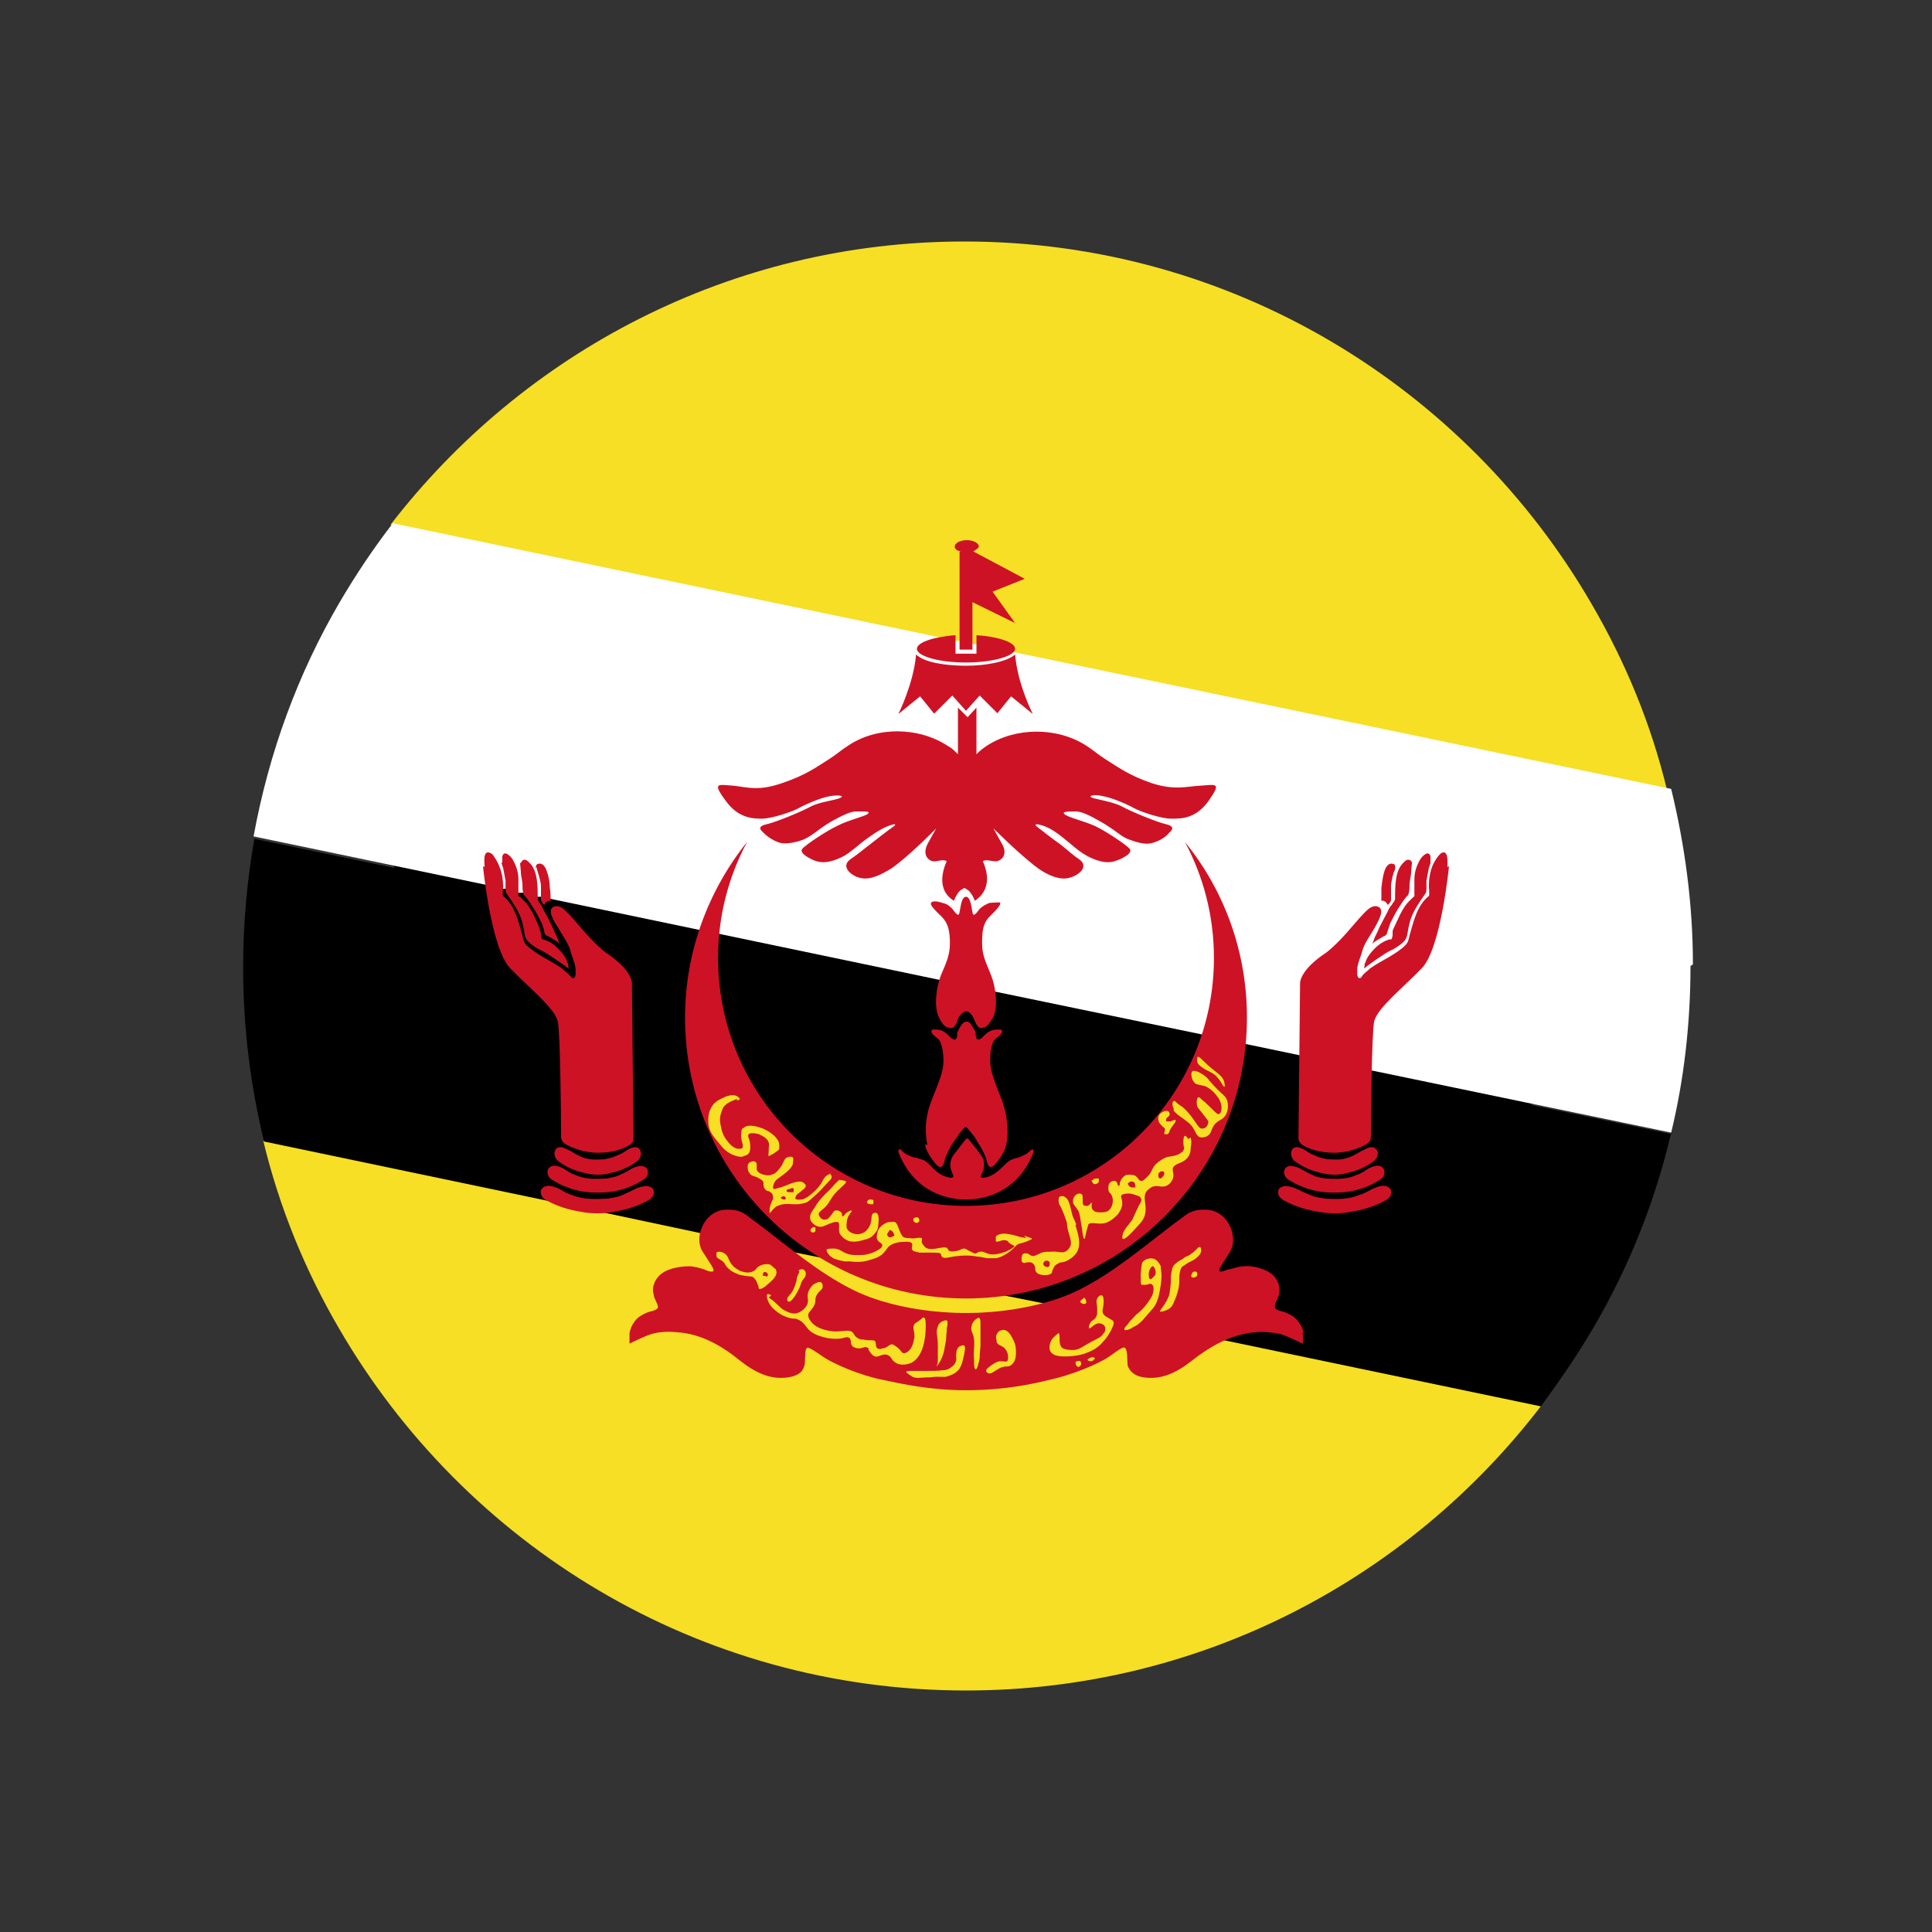 <?xml version="1.0" encoding="UTF-8"?>
<svg id="Layer_1" data-name="Layer 1" xmlns="http://www.w3.org/2000/svg" viewBox="0 0 24 24">
  <rect x="0" y="0" width="24" height="24" fill="#333333" stroke="none"/>
  <defs>
    <style>
      .cls-1 {
        fill: #000;
      }

      .cls-1, .cls-2, .cls-3, .cls-4, .cls-5 {
        stroke-width: 0px;
      }

      .cls-2 {
        fill: #f6df25;
      }

      .cls-3 {
        fill: none;
      }

      .cls-4 {
        fill: #ce1225;
      }

      .cls-5 {
        fill: #fff;
      }
    </style>
  </defs>
  <rect class="cls-3" width="24" height="24"/>
  <g>
    <path class="cls-1" d="M16.71,7.34c2.92,2.92,3.18,7.42.57,10.03-2.61,2.61-7.11,2.36-10.03-.57-2.92-2.92-3.18-7.42-.57-10.03,2.61-2.61,7.11-2.36,10.03.57Z"/>
    <g>
      <g>
        <path class="cls-2" d="M20.73,9.82l-8.17-1.7-.44-.09h-.05s-.16-.04-.16-.04h-.05s-.25-.06-.25-.06l-6.76-1.41c1.65-2.14,4.23-3.52,7.13-3.52,3.32,0,6.23,1.81,7.79,4.5.42.72.74,1.49.94,2.32Z"/>
        <path class="cls-2" d="M19.14,17.47c-1.64,2.14-4.23,3.53-7.14,3.53-3.33,0-6.23-1.81-7.79-4.5-.42-.72-.74-1.5-.94-2.33l3.49.73.81.17,1.13.24,1.17.24.3.06.21.04h0l.21.04,1.91.4.45.09.68.14.11.02h0l.31.06.1.02,1.05.22,3.93.82Z"/>
        <path class="cls-5" d="M21,12c0,.71-.08,1.41-.24,2.07l-3.71-.77-.9-.19-.67-.14-.55-.12-2.56-.53-.71-.15-2.73-.57-.25-.05-1.82-.38-.13-.03h-.06s-.17-.05-.17-.05h-.07s-.15-.05-.15-.05h-.06s-.19-.05-.19-.05l-2.88-.6c.19-1.04.55-2.02,1.07-2.91.2-.34.42-.67.66-.98l6.76,1.41.25.05h.05s.16.04.16.04h.05s.44.1.44.1l8.17,1.7c.17.7.27,1.43.27,2.18Z"/>
        <path class="cls-1" d="M20.76,14.07c-.2.86-.53,1.68-.97,2.43-.2.34-.42.66-.65.97l-3.93-.82-1.05-.22-.1-.02-.31-.06h0l-.11-.02-.68-.14-.45-.09-1.91-.4-.21-.04h0l-.21-.04-.3-.06-1.17-.24-1.13-.24-.81-.17-3.49-.73c-.17-.7-.26-1.42-.26-2.17,0-.54.05-1.08.14-1.59l2.88.6.19.04h.06s.15.04.15.04h.07s.17.05.17.05h.06s.13.04.13.04l1.82.38.25.05,2.73.57.71.15,2.56.53.55.12.67.14.9.19,3.71.77Z"/>
      </g>
      <g>
        <g>
          <g>
            <path class="cls-4" d="M9.46,10.17c.13,0,.39-.09.46-.13.07-.04.27-.13.39-.15.12-.02.18,0,.13.02-.05.03-.26.05-.37.11-.11.06-.42.19-.55.22-.13.03-.06.08-.03.11.05.05.13.1.2.12.09.02.21-.01.29-.04.09-.04.16-.1.23-.15.07-.05.14-.09.22-.13.06-.03.14-.07.21-.07.14,0,.17,0,.14.03-.03.03-.25.08-.38.15-.13.06-.37.22-.43.28-.06.06.12.14.15.15.12.05.26,0,.37-.06.1-.06.19-.15.29-.22.1-.07.2-.14.32-.17,0,0,.02,0,.02,0,0,0,0,.01-.01.02-.1.07-.2.15-.29.22-.08.06-.16.13-.25.19-.15.1.03.23.14.24.12.02.26-.06.36-.12.22-.15.56-.5.56-.5,0,0-.01.02-.1.18-.09.16.02.23.07.23s.13-.03.16,0c-.08.18-.09.38.09.49.02-.05.04-.09.08-.13,0,0,.05-.03.05-.03,0,0,.05.03.05.03.04.04.06.08.08.13.18-.12.18-.31.1-.49.03-.03.11,0,.16,0s.17-.07.07-.23c-.09-.16-.1-.18-.1-.18,0,0,.34.34.56.5.1.07.24.14.36.12.12-.02.29-.14.14-.24-.09-.06-.16-.13-.24-.19-.1-.07-.2-.15-.29-.22,0,0-.01-.01,0-.02,0,0,.01,0,.02,0,.12.02.22.09.32.17.09.07.18.16.29.22.11.06.25.11.37.06.04-.01.22-.09.16-.15-.06-.06-.3-.22-.43-.28-.13-.06-.35-.11-.38-.15-.02-.02,0-.03.14-.03.07,0,.15.04.21.07.07.04.15.08.22.13.08.05.15.12.24.15.08.03.2.07.29.04.07-.02.15-.06.2-.12.03-.03.09-.08-.03-.11-.13-.03-.44-.16-.55-.22s-.32-.09-.37-.11c-.06-.02.01-.05.13-.02.12.02.32.11.39.15.07.04.33.13.46.13s.31,0,.47-.23c.16-.23.08-.19-.11-.18-.18.01-.31.06-.6-.03-.29-.1-.42-.2-.58-.3-.08-.05-.16-.12-.24-.17-.36-.23-.88-.23-1.24.01-.03.02-.07.05-.1.08l-.02.02v-.58l-.11.12-.12-.12v.58s-.02-.02-.02-.02c-.03-.03-.06-.06-.1-.08-.36-.24-.88-.25-1.24-.01-.08.05-.16.12-.24.17-.16.1-.29.2-.59.3-.29.1-.42.05-.6.03-.18-.01-.27-.05-.1.18.16.23.35.23.47.23Z"/>
            <path class="cls-4" d="M12.43,11.21s-.12,0-.15.01c-.04.02-.08.04-.11.07-.01.01-.06.09-.08.07-.02-.02-.02-.22-.09-.22s-.07.2-.09.22-.07-.06-.08-.07c-.03-.03-.06-.06-.11-.07-.03-.01-.12-.04-.15-.01-.03.03.05.1.13.18.08.08.1.18.1.33s-.05.25-.11.39c-.06.15-.09.39-.03.52.06.13.1.13.14.14.04.01.07-.02.1-.11.02-.05.05-.08.08-.09.01-.01.03-.01.05,0,.02.01.05.04.07.09.03.08.06.12.1.11.04-.01.07-.01.14-.14.06-.13.03-.37-.03-.52-.06-.15-.11-.24-.11-.39s.01-.25.09-.33c.08-.08.16-.16.13-.18Z"/>
            <path class="cls-4" d="M11.49,14.22c.02.1.13.25.17.27.06.03.07-.06.08-.1.03-.07.06-.14.11-.21.02-.03.05-.07.07-.1.01-.02.03-.03.04-.05,0,0,.02-.02.03-.03,0,0,.01,0,.01,0,.01.01.03.02.03.03.01.01.03.03.04.05.03.03.05.06.07.1.04.06.08.13.11.21.01.04.02.13.08.1.04-.02.15-.17.17-.27.02-.09.04-.3-.06-.57-.11-.27-.14-.37-.14-.48s.02-.22.06-.26c.02-.02.09-.06.09-.1,0-.01-.01-.02-.02-.02-.01,0-.03,0-.05,0-.06,0-.11.03-.15.07-.02.02-.07.08-.1.04,0-.01,0-.02-.01-.04,0-.01,0-.02,0-.03,0-.02-.02-.04-.03-.06-.02-.03-.04-.08-.08-.08s-.07.04-.09.08c-.01.02-.02.04-.03.06,0,.01,0,.02,0,.03,0,.01,0,.03-.01.04-.03.04-.08-.02-.1-.04-.04-.04-.09-.07-.14-.07-.02,0-.04,0-.05,0-.01,0-.02.01-.02.02,0,.04.07.08.09.1.03.03.06.14.06.26s-.03.21-.14.48-.08.47-.06.57Z"/>
            <path class="cls-4" d="M11.36,14.38c-.06-.02-.12-.04-.16-.09,0,0-.01-.01-.02-.01-.02-.01-.02.02-.02.03.24.63.84.59.84.59,0,0,.6.04.84-.59,0-.01,0-.04-.02-.03,0,0-.01.01-.02.01-.04.05-.1.07-.15.09-.04.01-.08.02-.11.04-.03.02-.05.04-.08.07-.05.05-.12.11-.19.13-.14.04-.07-.04-.06-.07.01-.03.04-.12-.03-.21-.05-.07-.12-.15-.15-.19,0-.01-.02-.01-.03,0-.03.03-.09.12-.15.19-.07.1-.04.18-.03.21s.07.11-.06.07c-.07-.02-.14-.07-.19-.13-.03-.03-.05-.05-.08-.07-.03-.02-.07-.02-.11-.04Z"/>
            <path class="cls-4" d="M12,16.13c1.93,0,3.49-1.56,3.49-3.49,0-.83-.29-1.59-.77-2.18.23.43.36.92.36,1.44,0,1.7-1.38,3.08-3.08,3.08s-3.08-1.38-3.08-3.08c0-.52.13-1.01.36-1.44-.48.6-.77,1.36-.77,2.18,0,1.93,1.56,3.49,3.49,3.49Z"/>
            <path class="cls-4" d="M16.19,16.56c0-.05-.03-.1-.06-.14-.04-.06-.1-.09-.17-.12-.03-.01-.1-.02-.12-.05-.02-.04.04-.13.05-.17.02-.12-.03-.22-.13-.28-.09-.05-.21-.08-.31-.07-.06,0-.13.03-.19.04-.02,0-.09.04-.11.02-.02-.02.03-.08.13-.24.1-.16,0-.48-.26-.52-.11-.01-.21,0-.3.07-.05.04-.11.08-.16.12-.37.28-.73.59-1.15.8-.62.31-1.41.29-1.41.29,0,0-.79.02-1.41-.29-.42-.21-.78-.52-1.15-.8-.05-.04-.11-.08-.16-.12-.09-.07-.18-.08-.3-.07-.25.04-.36.36-.25.52.1.16.15.22.13.24-.02.02-.09-.01-.11-.02-.06-.02-.13-.04-.19-.04-.1,0-.22.02-.31.07-.1.06-.16.17-.13.28,0,.05.07.14.05.17-.02.03-.09.04-.12.05-.07.03-.13.06-.17.12-.03.04-.05.09-.06.14,0,.01,0,.13,0,.13.09-.04.18-.09.28-.12.1-.03.22-.03.32-.02.29.02.55.17.77.35.19.15.4.26.65.2.07-.02.13-.05.15-.13.02-.04,0-.19.03-.22.01-.01.01-.03.17.08.16.12.52.26.77.31.24.05.59.13,1.04.13s.8-.07,1.04-.13c.24-.05.61-.19.77-.31.16-.12.16-.09.17-.08.03.03.02.17.03.22.03.07.08.11.15.13.25.06.46-.05.65-.2.23-.18.48-.32.77-.35.1-.01.22,0,.32.02.1.03.19.08.28.12.01,0,.01-.12,0-.13Z"/>
            <path class="cls-4" d="M11.61,8.86l.22-.22.17.19.17-.19.22.22.17-.21.27.22s-.19-.37-.22-.74c-.1.09-.36.14-.61.14s-.52-.04-.62-.14c-.03.36-.22.74-.22.74l.27-.22.17.21Z"/>
            <path class="cls-4" d="M12,8.23c.33,0,.61-.08.61-.17,0-.08-.2-.15-.48-.17v.23h-.26v-.23c-.27.02-.48.09-.48.17,0,.09.27.17.61.17Z"/>
            <path class="cls-4" d="M11.92,6.86v1.21h.16v-.59l.53.26-.28-.39.4-.16-.64-.34s.07-.04.07-.06c0-.04-.06-.08-.15-.08s-.15.04-.15.08c0,.03.03.05.07.06Z"/>
          </g>
          <g>
            <path class="cls-2" d="M9.16,13.65c-.06.02-.12.05-.14.07-.04.03-.05.07-.06.1-.03.08-.01.15,0,.19,0,.02.02.1.08.17.03.04.09.1.15.09.01,0,.03,0,.03-.01.03-.03-.03-.1-.01-.19,0-.02,0-.05.03-.06.06-.06.21,0,.24.01.11.05.2.13.2.2,0,0,0,.03,0,.05,0,.01-.01.02-.07.06-.04.02-.05.03-.06.03-.01,0,0-.03,0-.09,0-.04.01-.06,0-.07-.01-.07-.11-.1-.12-.11,0,0-.1-.03-.13,0-.02.03.02.06.02.15,0,.03,0,.06-.02.09-.03.03-.07.03-.08.04-.03,0-.06,0-.13-.03-.08-.04-.13-.1-.15-.13-.07-.08-.13-.15-.14-.25,0-.02-.02-.15.07-.25.05-.05.11-.07.15-.09.04-.01.09-.03.14,0,0,0,.03.02.03.03,0,.01-.02.02-.04.02Z"/>
            <path class="cls-2" d="M10.33,14.58s-.03,0-.07.03c-.04.04-.04.07-.08.12-.03.04-.06.07-.11.11-.06.05-.1.06-.11.06,0,0-.07.01-.08-.01,0-.02.01-.04.02-.05.02-.02.03-.02.06-.05.03-.02.05-.04.05-.06,0-.02-.03-.04-.05-.05-.01,0-.04-.01-.13.02-.05.02-.07.03-.13.05-.07.02-.08.02-.09.02-.02-.02.01-.08.01-.08.02-.04.05-.05.1-.09.11-.08.13-.13.13-.15s.01-.05,0-.07c-.02-.02-.05-.01-.08,0-.04.03-.03.07-.09.14-.03.04-.05.05-.06.06-.01,0-.04.02-.07.02-.06,0-.13-.02-.15-.07,0-.01,0-.03,0-.06,0-.03-.01-.03-.02-.04-.02-.01-.06,0-.08.02-.02.03-.01.06-.01.08.01.04.04.07.05.07.03.02.05.01.09.04.02.01.04.02.05.04.01.02,0,.04.01.07,0,0,.01.02.03.04.02.01.03,0,.05.02.02.01.03.03.03.04.02.05-.03.08-.04.17,0,.02,0,.04,0,.05.01,0,.03-.04.08-.08.04-.02.07-.03.09-.03.06-.01.08,0,.15,0,.02,0,.07,0,.13-.02.03-.01.04-.02.16-.13,0,0,.05-.05.14-.15,0,0,.03-.03.02-.05,0-.01-.02-.03-.03-.03ZM9.76,14.9s-.02,0-.03,0c0,0-.03-.01-.03-.02,0-.01.02-.02.04-.02,0,0,.02.01.02.02,0,0,0,.01,0,.01ZM9.85,14.81s-.04,0-.05,0c0,0-.03,0-.03-.02,0-.01.02-.02.04-.02.02-.01.04-.02.05,0,0,.01,0,.03-.01.05Z"/>
            <path class="cls-2" d="M10.43,14.66s.07,0,.08.02c0,.02-.03.04-.07.08-.15.13-.11.18-.23.27-.01.01-.04.03-.04.05,0,.03.04.08.08.07.03,0,.05-.02.07-.05.03-.03.03-.05.05-.06.03-.01.06,0,.08.02.02.02,0,.04.02.05.01,0,.02-.02.04-.04.03-.02.06-.04.07-.03.01.01-.05.05-.06.13,0,.02-.01.06,0,.09.03.06.12.09.19.06.06-.02.1-.09.11-.14.01-.05,0-.09.03-.11.01,0,.03-.01.04,0,.04.02.02.14.02.15,0,.03-.01.07-.05.11-.04.05-.08.06-.12.07-.04.01-.15.05-.23,0-.02-.01-.06-.04-.08-.08-.02-.06.01-.12-.02-.14-.01,0-.02,0-.04,0-.11.03-.13.06-.18.06s-.1-.04-.12-.08c-.02-.05,0-.09.05-.16.08-.14.19-.21.24-.28.02-.02.03-.03.05-.05.02-.01.02-.02.03-.02Z"/>
            <path class="cls-2" d="M10.08,15.26s-.02.02-.01.03c0,.01.01.02.03.02.02,0,.03-.01.03-.03,0,0,0-.02,0-.03-.01-.01-.03-.01-.04,0Z"/>
            <path class="cls-2" d="M10.83,14.96s-.05,0-.06-.02c0-.02.01-.03.03-.04.02,0,.04,0,.05.01,0,.01,0,.02,0,.03,0,0,0,.02-.01.02Z"/>
            <path class="cls-2" d="M11.35,15.13s-.01.03,0,.04c.01.02.05.03.06.01.01,0,.01-.02.01-.02,0,0,0-.02-.01-.03-.01-.01-.04-.01-.05,0Z"/>
            <path class="cls-2" d="M12.75,15.38c-.12-.02-.09-.02-.17-.04-.09-.02-.14-.02-.18,0-.03.01-.03.03-.03.03,0,.01,0,.04,0,.05.03.02.08-.03.13-.01.02,0,.02.02.05.04s.05.02.05.03c0,.02-.07.05-.11.07-.06.02-.12.04-.19.03-.06-.01-.08-.04-.13-.03-.03,0-.04.03-.06.02-.02,0-.02-.01-.07-.03-.03-.02-.05-.03-.06-.03-.04,0-.04.02-.1.03-.01,0-.07.02-.1-.01,0,0,0-.01-.01-.02-.03-.05-.21.05-.28-.02,0,0-.03-.03-.04-.06,0-.02.01-.04,0-.05,0,0-.02-.01-.07,0s-.06,0-.09,0c-.02,0-.04,0-.06-.01-.01,0-.03-.02-.05-.07-.03-.07-.03-.09-.05-.11-.02-.02-.05-.01-.07-.01-.05,0-.08.03-.1.04-.01.01-.05.04-.06.09,0,.02-.02.06,0,.09.02.04.06.04.06.07,0,.02-.02.04-.04.05-.09.06-.19.07-.21.07-.07,0-.14.01-.22-.03-.04-.02-.07-.05-.14-.05-.02,0-.06,0-.08.01-.01.02.02.06.04.08.01.01.03.02.04.03h0s.07.03.15.04c.02,0,.04,0,.06,0,.09.01.16.01.25-.02.07-.02.13-.04.18-.1.03-.04.05-.08.11-.1.02-.01.04-.01.07-.02.05,0,.14-.02.16.02.01.02-.01.04,0,.07.01.03.06.03.09.04.03,0,.05,0,.08,0,.15,0,.18,0,.19.02,0,.01,0,.02.01.03.02.03.08.01.14,0,.01,0,.16-.03.3,0,.03,0,.07.01.12.02.02,0,.06,0,.11,0,.02,0,.09-.02.17-.08.08-.06.07-.08.12-.1.03-.01.06-.01.12-.04.03-.01.04-.02.04-.02,0-.01-.04-.02-.1-.04ZM11.11,15.35s-.03.02-.05.02c-.02,0-.03-.01-.04-.03,0,0,0-.02.02-.04.01-.02.01-.02.01-.02.02,0,.04.02.04.02,0,0,.02.03.02.05Z"/>
            <path class="cls-2" d="M13.37,15.21c-.03-.08-.04-.07-.06-.16-.02-.08-.03-.15-.08-.18,0,0-.03-.02-.05-.01-.03,0-.03.04-.03.05,0,.03.01.06.02.07.02.04.04.08.07.17.03.07,0,.05.04.18.02.07.03.1.02.14,0,0-.02.06-.07.08-.05.02-.08-.01-.19,0-.05,0-.09,0-.14.03-.03.01-.05.03-.08.02-.02,0-.03-.02-.06-.03-.02,0-.03,0-.04,0-.03.01-.03.06-.03.07,0,.02,0,.03.01.04.02.02.04,0,.08,0,.02,0,.05,0,.07.04.02.03,0,.05.02.08.02.03.07.04.1.04.03,0,.06,0,.09-.02.02-.02,0-.03.03-.07,0-.01.02-.04.05-.05.02-.02.05-.02.06-.02.06-.01.15-.07.18-.13.05-.09.02-.2-.02-.33ZM13.02,15.74s-.03,0-.04-.01c0,0-.02-.01-.02-.03,0-.02.02-.04.04-.04.02,0,.04.01.04.03s0,.04-.02.05Z"/>
            <path class="cls-2" d="M13.56,14.66s.01.05.04.05c.02,0,.04-.01.05-.03,0-.02,0-.04,0-.04,0,0,0,0-.02,0-.03,0-.05,0-.05.02Z"/>
            <path class="cls-2" d="M14.76,14.15s-.02-.04-.04-.04c-.02,0-.02.07-.02.08,0,.06.02.07,0,.1,0,.01-.01.02-.06.05-.07.03-.11.02-.16.04-.07.03-.12.08-.13.09-.05.06-.04.1-.11.16-.04.04-.05.04-.06.04-.04,0-.04-.05-.09-.07-.04-.01-.08-.01-.11,0-.05.03-.07.09-.07.1,0,.02,0,.03-.02.03-.01,0,0-.05-.04-.06-.02,0-.04,0-.06.02-.03.03-.02.08-.02.09,0,.04.03.04.04.07.03.06.01.15-.04.19-.03.02-.07.02-.1.02-.03,0-.08,0-.1-.04-.02-.03,0-.07-.01-.08-.01,0-.02.03-.05.04-.02,0-.04,0-.05-.01-.01-.01-.01-.02-.01-.06,0-.05,0-.07-.02-.08-.02-.01-.06,0-.08.03,0,0-.02.02-.02.05-.01.05.03.07.07.14.01.02.02.08.04.21.01.08.02.13.03.13s.01-.03.03-.11c.01-.04.02-.06.02-.07.04-.04.12.01.22-.02.08-.03.13-.09.15-.11.02-.03.06-.09.05-.15,0-.04-.03-.07,0-.09,0,0,.02-.01.04-.01.05-.01.09,0,.14.02.04.01.04.02.05.03.02.03,0,.06-.02.09-.09.19-.08.18-.09.19-.05.07-.08.09-.11.16,0,.01-.02.06,0,.07.02.01.08-.05.11-.08.09-.1.14-.14.16-.21.04-.13-.04-.23.03-.31.02-.02.04-.03.05-.04.07-.04.12.01.19-.02.05-.02.08-.08.08-.09.02-.06-.01-.08,0-.13.03-.07.13-.05.19-.14.02-.03.03-.06.03-.09,0-.03.02-.1,0-.15ZM14.1,14.75s-.04,0-.05,0c-.02-.01-.04-.03-.04-.05,0,0,.01-.01.03-.02.01,0,.02-.01.03,0,.02,0,.03.02.03.03,0,.01.01.04,0,.05ZM14.45,14.61s-.02.03-.04.03c0,0-.02-.01-.02-.02,0-.01,0-.03,0-.04,0,0,.02-.03.04-.03,0,0,.02,0,.03.01.01.01,0,.04-.01.05Z"/>
            <path class="cls-2" d="M14.49,13.89s.03-.02.04-.04c0-.02,0-.04-.03-.05-.02,0-.03,0-.05.01-.02.01-.04.02-.05.04,0,0-.02.03-.01.06,0,.02.01.04.03.06.03.04.04.03.05.05.01.03-.02.06,0,.07,0,0,.02,0,.03,0,.03-.01.02-.04.05-.08.02-.03.03-.04.05-.07.01-.03,0-.03,0-.03,0,0-.03.01-.06.02-.01,0-.04,0-.05,0s0-.04,0-.04Z"/>
            <path class="cls-2" d="M14.57,13.78c.03.06.13.11.21.18.08.08.07.16.14.17.04,0,.07-.01.08-.02.05-.03.04-.07.08-.13.05-.07.1-.06.14-.12.05-.07.03-.16.03-.17-.02-.09-.06-.07-.23-.27-.01-.02-.07-.08-.15-.11-.03-.01-.05-.01-.06,0-.02.02-.01.09.02.13.03.04.06.03.13.05.01,0,.1.04.16.13.02.02.07.1.05.18,0,0-.01.04-.03.04-.02,0-.03-.01-.09-.07-.25-.24-.06-.06-.1-.09-.04-.04-.05-.05-.06-.05-.02,0-.03.06-.02.1,0,.03.04.06.09.13.03.04.04.05.05.07,0,.03-.01.06-.04.08,0,0-.02.01-.04.01-.03,0-.05-.04-.08-.08-.02-.03-.08-.12-.15-.18-.02-.02-.02-.01-.07-.05-.03-.03-.04-.04-.05-.03-.02,0-.02.06,0,.09,0,.01,0,.02,0,.03Z"/>
            <path class="cls-2" d="M14.88,13.12s-.02.05,0,.09c.01.02.03.03.04.04.04.03.06.04.12.07.12.06.15.19.17.18.01,0,0-.04,0-.05-.02-.1-.11-.12-.26-.27-.03-.03-.06-.06-.07-.05Z"/>
          </g>
          <g>
            <path class="cls-2" d="M9.64,15.77s-.06-.05-.07-.06c-.06-.02-.13.01-.14.02-.04.02-.03.04-.07.06-.07.04-.15,0-.16,0-.04-.02-.07-.04-.09-.06-.07-.07-.05-.12-.11-.16-.03-.02-.08-.03-.1-.01,0,.01,0,.03,0,.04,0,.03.04.04.08.07.03.03.02.03.05.07.02.02.06.06.12.08.03.02.07.02.11.03.07.01.09,0,.11.03.02.02.03.04.04.07.02.04.01.05.02.06.03.01.08-.03.1-.05.06-.05.14-.12.11-.18ZM9.51,15.85s-.03,0-.03,0c-.01-.01,0-.05.02-.05.02,0,.04.02.04.04,0,.01-.02.02-.02.02Z"/>
            <path class="cls-2" d="M9.93,15.8s-.02.04-.03.07c0,.03-.02.1-.05.16-.03.06-.08.08-.07.12,0,.01.01.02.02.02.03,0,.08-.07.11-.13.05-.09.03-.1.07-.15.02-.02.03-.04.03-.07,0-.02-.01-.04-.03-.05-.03-.01-.06.01-.06.01Z"/>
            <path class="cls-2" d="M9.55,16.12c.1.06.14.14.22.17.02.01.08.04.14.02.05-.02.1-.06.12-.11.02-.06-.01-.08.01-.15.02-.05.05-.08.06-.09,0,0,.07-.05.1-.03.02.01.02.05.02.05,0,.04-.04.05-.07.1-.04.06,0,.09-.05.16-.03.05-.06.06-.06.1,0,.03.02.06.03.07.08.12.29.13.3.13.12,0,.19-.03.23.02.01.02.02.04.05.06.02.01.03.02.07.02.11.02.13,0,.15.02.02.03,0,.07.03.09.02.01.04.01.06,0,.06,0,.08-.05.12-.05.02,0,.04.02.07.04.05.04.05.07.08.07.03,0,.06-.03.07-.04.05-.06.05-.13.06-.16,0-.09-.03-.12,0-.16.01-.02.02-.01.09-.07.01-.01.02-.02.03-.01.02,0,.02.08.02.1,0,.12-.02.38-.18.46,0,0-.11.05-.19,0-.06-.03-.05-.08-.11-.1-.07-.02-.12.05-.17.01-.02-.01-.04-.04-.06-.07,0-.02,0-.03-.02-.03-.02-.02-.05.01-.1.01,0,0-.07,0-.09-.04-.02-.03,0-.07-.03-.09s-.06,0-.07,0c-.11.03-.3,0-.41-.08-.07-.06-.07-.11-.16-.15-.04-.02-.05,0-.11-.02-.04-.01-.12-.04-.2-.12-.01-.01-.05-.05-.07-.12,0-.01-.01-.04,0-.05s.03,0,.05.01Z"/>
            <path class="cls-2" d="M11.31,17.03c.1,0,.18,0,.21,0,.06,0,.13,0,.21-.01.02,0,.06-.01.09-.04.01,0,.04-.03.05-.06.02-.04,0-.05.01-.11,0-.03.01-.07.05-.09.01,0,.04-.02.05,0,.01.01.01.04,0,.09-.02.11-.04.16-.06.19-.04.06-.1.08-.13.09-.07.03-.08,0-.24.02-.12,0-.16.02-.22-.01-.03-.02-.08-.05-.07-.06,0-.01.03-.01.05-.01Z"/>
            <path class="cls-2" d="M11.65,16.48c-.03.07,0,.11,0,.23,0,.06,0,.12,0,.2,0,.03-.02.06-.01.06,0,0,.03-.04.05-.08.03-.06.04-.11.05-.18.02-.08.01-.09.02-.17,0-.02,0-.05.01-.08,0-.03,0-.04,0-.05-.02-.02-.06,0-.09.02-.02.02-.03.04-.03.05Z"/>
            <path class="cls-2" d="M12.07,16.47c-.02.06.02.08.03.17s-.01.11,0,.26c0,.04,0,.11.02.11.02,0,.04-.08.05-.14,0-.03,0-.05.01-.15,0-.04,0-.13,0-.26,0-.06,0-.08-.02-.09-.02,0-.08.04-.09.1Z"/>
            <path class="cls-2" d="M12.38,16.67c.02.05.07.04.11.09.04.05.04.13.02.15-.02.01-.03,0-.08,0-.04,0-.07.02-.1.04-.04.03-.08.05-.08.08,0,.01.02.03.03.03.04.01.07-.03.15-.07.08-.03.1,0,.14-.04.06-.05.05-.15.05-.18,0-.01,0-.07-.04-.14-.02-.04-.05-.1-.11-.11-.03,0-.06.01-.08.04-.02.03-.02.06-.01.09Z"/>
            <path class="cls-2" d="M13.15,16.56s-.07.05-.09.09c-.01.02-.04.09-.01.14.03.05.1.06.18.06.03,0,.12,0,.23-.03.05-.02.16-.05.24-.15.05-.05.07-.09.1-.14.04-.08.04-.1.03-.11,0-.02-.02-.02-.08-.06-.02-.01-.03-.02-.04-.03-.03-.04,0-.08,0-.16,0-.02,0-.08-.03-.08-.02,0-.04.02-.05.04-.02.04,0,.06,0,.14,0,.05,0,.07-.02.1-.02.03-.05.03-.07.07-.01.02-.02.05-.01.06.02.01.07-.07.13-.06.03,0,.06.02.07.05,0,.03,0,.06-.02.07-.02.04-.06.06-.08.07-.2.1-.2.13-.29.14-.05,0-.11,0-.15-.03-.05-.06-.01-.16-.04-.18Z"/>
            <path class="cls-2" d="M13.46,16.13s-.04.02-.04.04c0,.02.05.04.07.02.01-.01,0-.03,0-.04,0,0-.01-.03-.03-.03Z"/>
            <path class="cls-2" d="M13.56,16.86s-.05.02-.05.03c0,.01.02.02.04.02.03,0,.05-.03.05-.04,0-.01-.03-.01-.04-.01Z"/>
            <path class="cls-2" d="M13.36,16.92s0,.05.03.06c.02,0,.03-.01.04-.03,0-.01,0-.03-.01-.04-.02-.01-.05,0-.06.01Z"/>
            <path class="cls-2" d="M14.42,15.73s-.03-.07-.08-.09-.11,0-.14.03c-.01.01-.02.02-.03.16,0,.08,0,.12.01.13.01,0,.03,0,.05,0,.04,0,.05-.02.07-.01.03.01.03.05.03.06,0,.04-.01.08-.05.14s-.08.11-.14.16c-.03.02-.06.06-.11.11,0,0-.01.02-.02.03-.04.04-.05.06-.04.07,0,.01.06,0,.1-.03.02-.01.04-.02.07-.04.02-.02.05-.04.08-.08.06-.07.09-.1.12-.14.05-.08.06-.15.08-.27.02-.14,0-.18,0-.21ZM14.35,15.84s-.04.05-.06.05c-.02,0-.02-.05-.02-.06,0-.05.03-.1.05-.1s.05.07.03.11Z"/>
            <path class="cls-2" d="M14.69,15.64c-.06.03-.08.05-.1.07-.03.03-.03.06-.04.11-.01.06,0,.08-.01.16-.01.07-.01.11-.03.14-.01.03-.04.08-.07.12-.02.03-.03.04-.03.05,0,.01.06,0,.11-.03.05-.03.06-.08.09-.15.02-.06.04-.12.04-.2,0-.06,0-.1.02-.15.01-.02.02-.03.04-.04.08-.06.11-.05.17-.11.02-.02.05-.05.04-.09,0,0,0-.03-.02-.03-.02,0-.05.06-.14.11-.02.01-.02,0-.07.04Z"/>
            <path class="cls-2" d="M14.82,15.8s-.03.04-.02.06c.01.02.05.01.07-.01,0-.01.01-.03,0-.04-.01-.02-.04-.02-.06,0Z"/>
          </g>
        </g>
        <g>
          <g>
            <g>
              <path class="cls-4" d="M6,10.76s.1,1.03.34,1.27c.23.24.55.49.59.66.03.15.04,1.18.04,1.43,0,.04.02.07.05.09.07.04.22.11.41.11s.31-.05.38-.09c.04-.02.06-.05.06-.09l-.02-1.92s.02-.16-.33-.39c-.19-.15-.36-.38-.44-.46-.05-.05-.11-.13-.19-.11-.11.03,0,.2.04.26.05.09.12.18.15.27.02.08.06.16.07.24,0,.02,0,.05,0,.07,0,.01,0,.03-.02.05,0,0-.02,0-.02,0-.01-.01-.02-.02-.04-.04-.03-.03-.06-.05-.09-.08,0,0,0,0,0,0-.14-.1-.32-.17-.44-.29-.03-.03-.04-.07-.05-.12-.05-.17-.09-.37-.24-.49-.01-.01,0-.1,0-.12,0-.14-.04-.27-.12-.38,0-.01-.02-.02-.03-.03-.11-.06-.08.13-.08.17Z"/>
              <path class="cls-4" d="M6.23,10.72s.01.04.02.06c.01.05.02.11.03.16,0,.03,0,.06,0,.09,0,.03,0,.06.02.08.07.1.14.2.18.32.04.14.03.19.06.24.03.05.14.12.19.14.05.02.31.2.33.22.01,0,0-.02,0-.02,0-.02,0-.04-.01-.05-.02-.07-.07-.13-.12-.18-.05-.05-.11-.09-.18-.11,0,0-.01,0-.01,0-.01,0-.02-.04-.02-.06,0-.02,0-.03-.01-.05-.01-.04-.03-.09-.05-.13-.04-.09-.09-.19-.17-.26-.01-.01-.02-.02-.03-.03,0,0-.01,0-.02-.01,0-.01,0-.03,0-.05v-.05s0-.07,0-.11c0-.09-.03-.17-.07-.24-.02-.04-.11-.13-.13-.04,0,.02,0,.05,0,.07Z"/>
              <path class="cls-4" d="M6.46,10.72s.01.09.01.11c0,.05.02.11.02.16,0,.03,0,.1.02.13.05.05.09.12.13.18.03.05.06.11.09.17.01.03.02.06.03.09,0,.03.01.06.05.07.05.03.11.06.15.1-.02-.02-.03-.07-.04-.09-.02-.04-.04-.08-.06-.13-.03-.06-.06-.13-.1-.19-.01-.03-.03-.06-.04-.08-.01-.01-.04-.05-.04-.07,0-.17,0-.35-.1-.45-.02-.02-.04-.04-.06-.04-.03,0-.04.02-.05.04Z"/>
              <path class="cls-4" d="M6.67,10.77s0,.02,0,.03c.02.06.04.13.05.19,0,.03,0,.07,0,.1,0,.02,0,.03,0,.05,0,.02,0,.03,0,.04.01.02.02.04.03.05.01.02.02,0,.03-.02,0,0,.02-.01.03-.02,0,0,.03,0,.03,0,0,0,0,0,0,0,0-.05,0-.11-.01-.16,0-.08-.02-.17-.05-.24-.02-.04-.05-.07-.09-.06-.03,0-.04.04-.03.06Z"/>
            </g>
            <g>
              <path class="cls-4" d="M7.33,14.4s-.08-.01-.13-.04c-.07-.03-.08-.05-.15-.08-.04-.02-.1-.05-.14-.01-.04.04-.02.12.02.15.1.08.23.13.33.15.11.03.22.03.33,0,.1-.02.23-.07.33-.15.04-.03.06-.11.02-.15-.04-.04-.1-.01-.14.01-.06.04-.07.05-.15.08-.06.03-.11.03-.13.04-.04,0-.11.01-.19,0Z"/>
              <path class="cls-4" d="M7.31,14.64s-.09-.01-.15-.04c-.09-.03-.1-.05-.17-.09-.05-.02-.11-.05-.16-.01-.05.04-.03.12.02.15.12.08.26.13.38.15.13.02.26.02.39,0,.12-.02.26-.07.38-.15.05-.03.07-.11.02-.15-.05-.03-.11-.01-.16.01-.07.04-.08.05-.17.09-.07.03-.12.03-.15.04-.05,0-.13.01-.22,0Z"/>
              <path class="cls-4" d="M7.29,14.89s-.1-.01-.17-.04c-.1-.03-.11-.05-.19-.09-.05-.02-.13-.05-.18-.01-.06.04-.03.12.02.15.13.08.3.13.43.15.14.03.29.03.44,0,.13-.02.3-.07.43-.15.05-.03.08-.11.02-.15-.05-.03-.13-.01-.18.01-.08.04-.1.05-.19.09-.07.03-.14.03-.17.04-.06,0-.14.01-.25,0Z"/>
            </g>
          </g>
          <g>
            <g>
              <path class="cls-4" d="M18,10.76s-.1,1.03-.34,1.27c-.23.24-.55.49-.59.66-.03.15-.04,1.18-.04,1.43,0,.04-.02.07-.05.09-.07.04-.22.11-.41.11-.18,0-.31-.05-.38-.09-.03-.02-.06-.05-.06-.09l.02-1.92s-.02-.16.33-.39c.19-.15.36-.38.44-.46.05-.05.11-.13.19-.11.11.03,0,.2-.03.26-.05.09-.12.18-.15.27-.02.08-.06.16-.07.24,0,.02,0,.05,0,.07,0,.01,0,.03.02.05,0,0,.02,0,.02,0,.01-.01.02-.02.03-.04.03-.03.06-.05.09-.08,0,0,0,0,0,0,.14-.1.32-.17.44-.29.03-.03.04-.07.05-.12.05-.17.09-.37.24-.49.01-.01,0-.1,0-.12,0-.14.03-.27.12-.38.01-.01.02-.02.03-.03.1-.06.08.13.08.17Z"/>
              <path class="cls-4" d="M17.77,10.72s-.01.04-.02.06c-.01.05-.02.11-.03.16,0,.03,0,.06,0,.09,0,.03,0,.06-.02.08-.07.1-.14.2-.18.32-.04.14-.03.19-.06.24-.03.05-.14.12-.19.14-.05.02-.31.2-.32.22-.01,0,0-.02,0-.02,0-.02,0-.04.01-.05.02-.07.07-.13.12-.18.05-.05.11-.09.18-.11,0,0,.01,0,.02,0,.01,0,.02-.04.02-.06v-.05s.04-.09.06-.13c.04-.09.09-.19.17-.26.01-.01.02-.02.03-.03,0,0,.01,0,.01-.01,0-.01,0-.03,0-.05v-.05s0-.07,0-.11c0-.09.03-.17.07-.24.02-.04.11-.13.13-.04,0,.02,0,.05,0,.07Z"/>
              <path class="cls-4" d="M17.54,10.72s-.01.09-.01.11c0,.05-.02.11-.02.16,0,.03,0,.1-.02.13-.05.05-.09.12-.13.18-.03.05-.06.11-.09.17-.01.03-.02.06-.03.09-.01.03-.01.06-.05.07-.05.03-.11.06-.15.1.02-.02.03-.07.04-.09.02-.04.04-.08.06-.13.03-.06.07-.13.1-.19.01-.03.03-.06.05-.08,0-.01.04-.05.04-.07,0-.17,0-.35.1-.45.02-.02.04-.04.06-.04.03,0,.05.02.05.04Z"/>
              <path class="cls-4" d="M17.33,10.77s0,.02,0,.03c-.03.06-.04.13-.05.19,0,.03,0,.07,0,.1,0,.02,0,.03,0,.05,0,.02,0,.03,0,.04,0,.02-.02.04-.03.05-.01.02-.02,0-.03-.02,0,0-.02-.01-.03-.02,0,0-.03,0-.03,0,0,0,0,0,0,0,0-.05,0-.11,0-.16.01-.08.02-.17.05-.24.02-.04.05-.07.09-.06.03,0,.04.04.03.06Z"/>
            </g>
            <g>
              <path class="cls-4" d="M16.67,14.4s.07-.01.13-.04c.07-.03.08-.05.15-.08.04-.02.09-.05.14-.01s.02.12-.02.15c-.1.08-.23.13-.33.15-.11.03-.22.03-.33,0-.1-.02-.23-.07-.33-.15-.04-.03-.06-.11-.02-.15s.1-.01.14.01c.06.04.07.05.15.08.06.03.11.03.13.04.04,0,.11.01.19,0Z"/>
              <path class="cls-4" d="M16.69,14.64s.09-.01.15-.04c.09-.03.1-.05.17-.09.05-.02.11-.05.16-.01.05.04.03.12-.02.15-.12.08-.26.13-.38.15-.13.02-.26.02-.39,0-.12-.02-.26-.07-.38-.15-.05-.03-.07-.11-.02-.15.05-.03.11-.01.16.01.07.04.09.05.17.09.06.03.12.03.15.04.05,0,.13.01.22,0Z"/>
              <path class="cls-4" d="M16.7,14.89s.1-.01.17-.04c.1-.03.11-.05.2-.09.05-.02.13-.05.18-.01.06.04.03.12-.02.15-.13.08-.3.13-.43.15-.14.03-.29.03-.44,0-.13-.02-.3-.07-.43-.15-.05-.03-.08-.11-.02-.15.05-.03.13-.01.18.01.08.04.1.05.2.09.07.03.14.03.17.04.05,0,.14.01.24,0Z"/>
            </g>
          </g>
        </g>
      </g>
    </g>
  </g>
</svg>